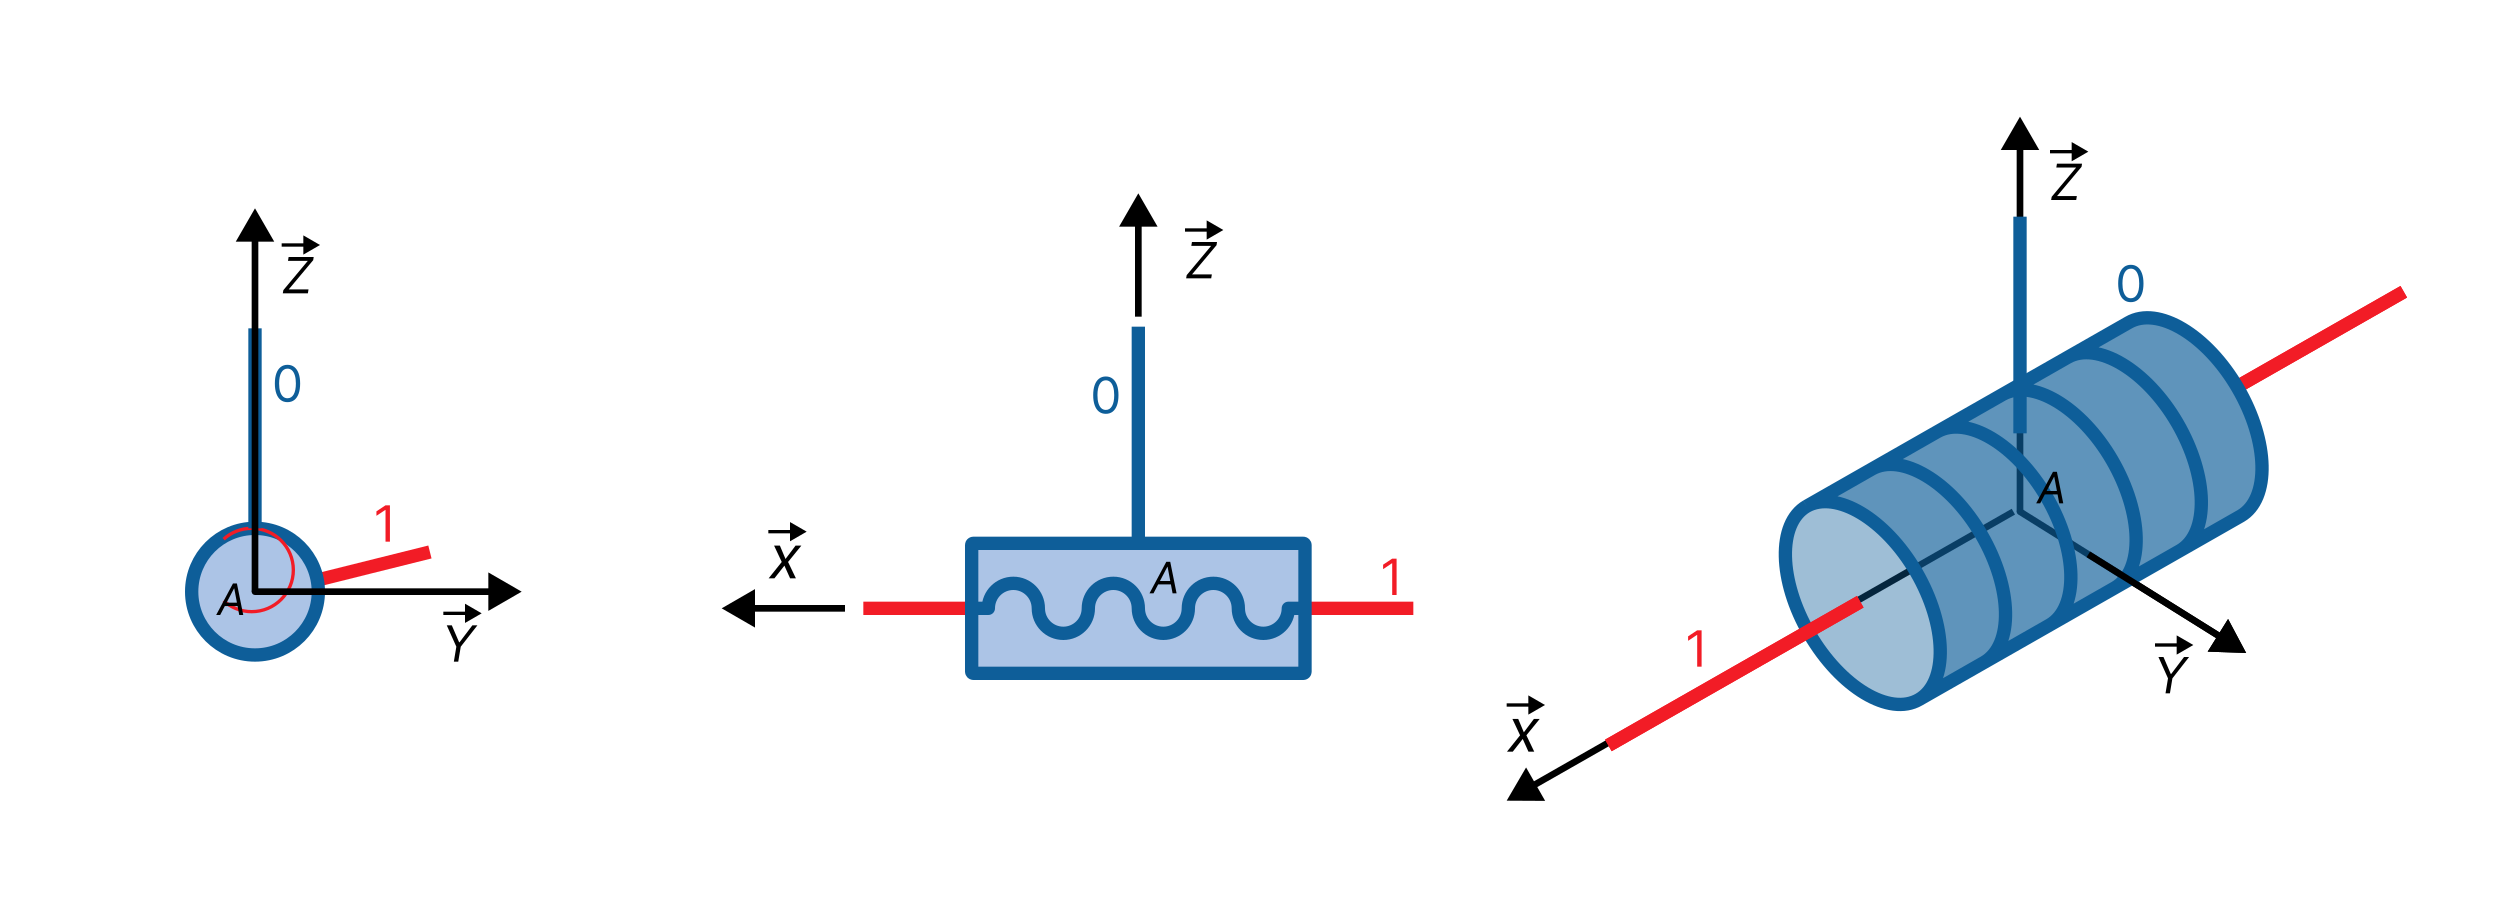<svg width="1500" height="550" viewBox="0 0 1500 550" fill="none" xmlns="http://www.w3.org/2000/svg">
<rect width="1500" height="550" fill="white"/>
<line x1="190.032" y1="348.119" x2="257.953" y2="331.184" stroke="#F21C26" stroke-width="8"/>
<circle cx="153" cy="355" r="38" fill="#ACC4E6" stroke="#0E5E99" stroke-width="8"/>
<path d="M134.185 323.5C138.625 319.462 144.525 317 151 317C164.807 317 176 328.193 176 342C176 355.807 164.807 367 151 367C144.525 367 138.625 364.538 134.185 360.5" stroke="#F21C26" stroke-width="2"/>
<line x1="153" y1="317" x2="153" y2="197" stroke="#0E5E99" stroke-width="8"/>
<path d="M132.098 369H129.698L139.78 350.091H142.144L145.948 369H143.547L140.556 353.082H140.408L132.098 369ZM134.203 361.614H143.88L143.547 363.645H133.871L134.203 361.614Z" fill="black"/>
<path d="M172.5 241.298C170.895 241.298 169.528 240.862 168.398 239.988C167.269 239.107 166.406 237.832 165.81 236.163C165.213 234.487 164.915 232.463 164.915 230.091C164.915 227.733 165.213 225.719 165.81 224.05C166.413 222.374 167.28 221.096 168.409 220.215C169.545 219.327 170.909 218.884 172.5 218.884C174.091 218.884 175.451 219.327 176.58 220.215C177.717 221.096 178.583 222.374 179.18 224.05C179.783 225.719 180.085 227.733 180.085 230.091C180.085 232.463 179.787 234.487 179.19 236.163C178.594 237.832 177.731 239.107 176.602 239.988C175.472 240.862 174.105 241.298 172.5 241.298ZM172.5 238.955C174.091 238.955 175.327 238.187 176.207 236.653C177.088 235.119 177.528 232.932 177.528 230.091C177.528 228.202 177.326 226.593 176.921 225.265C176.523 223.937 175.948 222.925 175.195 222.229C174.45 221.533 173.551 221.185 172.5 221.185C170.923 221.185 169.691 221.962 168.803 223.518C167.915 225.066 167.472 227.257 167.472 230.091C167.472 231.98 167.67 233.585 168.068 234.906C168.466 236.227 169.038 237.232 169.783 237.921C170.536 238.61 171.442 238.955 172.5 238.955Z" fill="#0E5E99"/>
<path d="M233.956 303.182V325H231.314V305.952H231.186L225.86 309.489V306.804L231.314 303.182H233.956Z" fill="#F21C26"/>
<path d="M153 353C151.895 353 151 353.895 151 355C151 356.105 151.895 357 153 357V353ZM313 355L293 343.453V366.547L313 355ZM153 357H295V353H153V357Z" fill="black"/>
<path d="M153 125L141.453 145H164.547L153 125ZM155 355L155 143H151L151 355H155Z" fill="black"/>
<path d="M169.679 176L170.02 174.082L184.679 156.526H172.79L173.173 154.182H188.216L187.918 156.099L173.216 173.656H185.105L184.722 176H169.679Z" fill="black"/>
<path d="M192 147L182 141.226V152.774L192 147ZM169 148H183V146H169V148Z" fill="black"/>
<path d="M268.05 375.182H271.076L275.465 385.366H275.72L283.434 375.182H286.459L276.445 388.009L274.953 397H272.311L273.803 388.009L268.05 375.182Z" fill="black"/>
<path d="M289 368L279 362.226V373.774L289 368ZM266 369H280V367H266V369Z" fill="black"/>
<line x1="518" y1="365" x2="848" y2="365" stroke="#F21C26" stroke-width="8"/>
<rect x="583" y="326" width="200" height="78" rx="1" fill="#ACC4E6" stroke="#0E5E99" stroke-width="8"/>
<path d="M593 365V369C595.209 369 597 367.209 597 365H593ZM773 365V361C770.791 361 769 362.791 769 365H773ZM583 369H593V361H583V369ZM773 369H783V361H773V369ZM597 365C597 358.925 601.925 354 608 354V346C597.507 346 589 354.507 589 365H597ZM608 354C614.075 354 619 358.925 619 365H627C627 354.507 618.493 346 608 346V354ZM649 365C649 371.075 644.075 376 638 376V384C648.493 384 657 375.493 657 365H649ZM638 376C631.925 376 627 371.075 627 365H619C619 375.493 627.507 384 638 384V376ZM657 365C657 358.925 661.925 354 668 354V346C657.507 346 649 354.507 649 365H657ZM668 354C674.075 354 679 358.925 679 365H687C687 354.507 678.493 346 668 346V354ZM709 365C709 371.075 704.075 376 698 376V384C708.493 384 717 375.493 717 365H709ZM698 376C691.925 376 687 371.075 687 365H679C679 375.493 687.507 384 698 384V376ZM717 365C717 358.925 721.925 354 728 354V346C717.507 346 709 354.507 709 365H717ZM728 354C734.075 354 739 358.925 739 365H747C747 354.507 738.493 346 728 346V354ZM769 365C769 371.075 764.075 376 758 376V384C768.493 384 777 375.493 777 365H769ZM758 376C751.925 376 747 371.075 747 365H739C739 375.493 747.507 384 758 384V376Z" fill="#0E5E99"/>
<line x1="683" y1="326" x2="683" y2="196" stroke="#0E5E99" stroke-width="8"/>
<path d="M692.098 356H689.698L699.78 337.091H702.144L705.948 356H703.547L700.556 340.082H700.408L692.098 356ZM694.203 348.614H703.88L703.547 350.645H693.871L694.203 348.614Z" fill="black"/>
<path d="M663.5 248.298C661.895 248.298 660.528 247.862 659.398 246.988C658.269 246.107 657.406 244.832 656.81 243.163C656.213 241.487 655.915 239.463 655.915 237.091C655.915 234.733 656.213 232.719 656.81 231.05C657.413 229.374 658.28 228.096 659.409 227.215C660.545 226.327 661.909 225.884 663.5 225.884C665.091 225.884 666.451 226.327 667.58 227.215C668.717 228.096 669.583 229.374 670.18 231.05C670.783 232.719 671.085 234.733 671.085 237.091C671.085 239.463 670.787 241.487 670.19 243.163C669.594 244.832 668.731 246.107 667.602 246.988C666.472 247.862 665.105 248.298 663.5 248.298ZM663.5 245.955C665.091 245.955 666.327 245.187 667.207 243.653C668.088 242.119 668.528 239.932 668.528 237.091C668.528 235.202 668.326 233.593 667.921 232.265C667.523 230.937 666.948 229.925 666.195 229.229C665.45 228.533 664.551 228.185 663.5 228.185C661.923 228.185 660.691 228.962 659.803 230.518C658.915 232.066 658.472 234.257 658.472 237.091C658.472 238.98 658.67 240.585 659.068 241.906C659.466 243.227 660.038 244.232 660.783 244.921C661.536 245.61 662.442 245.955 663.5 245.955Z" fill="#0E5E99"/>
<path d="M837.956 335.182V357H835.314V337.952H835.186L829.86 341.489V338.804L835.314 335.182H837.956Z" fill="#F21C26"/>
<path d="M683 116L671.453 136H694.547L683 116ZM685 190V134H681V190H685Z" fill="black"/>
<path d="M433 365L453 376.547V353.453L433 365ZM507 363H451V367H507V363Z" fill="black"/>
<path d="M467.927 327.364L471.302 335.392L477.336 327.364H480.813L472.836 337.182L477.541 347H474.063L470.637 339.381L464.654 347H461.177L469.052 337.182L464.45 327.364H467.927Z" fill="black"/>
<path d="M484 319L474 313.226V324.774L484 319ZM461 320H475V318H461V320Z" fill="black"/>
<path d="M711.679 167L712.02 165.082L726.679 147.526H714.79L715.173 145.182H730.216L729.918 147.099L715.216 164.656H727.105L726.722 167H711.679Z" fill="black"/>
<path d="M734 138L724 132.226V143.774L734 138ZM711 139H725V137H711V139Z" fill="black"/>
<path d="M1442.26 175.04L1341.5 232.513" stroke="#F21C26" stroke-width="8"/>
<path d="M1442.26 175.04L1341.5 232.513" stroke="#F21C26" stroke-width="8"/>
<path d="M1212 70L1200.45 90H1223.55L1212 70ZM1214 307V88H1210V307H1214Z" fill="black"/>
<path d="M1213.06 305.304C1212.12 304.719 1210.89 305.003 1210.3 305.94C1209.72 306.877 1210 308.111 1210.94 308.696L1213.06 305.304ZM1347.69 391.787L1336.85 371.396L1324.61 390.981L1347.69 391.787ZM1210.94 308.696L1251.94 334.316L1254.06 330.924L1213.06 305.304L1210.94 308.696ZM1251.94 334.316L1331.36 383.945L1333.48 380.552L1254.06 330.924L1251.94 334.316Z" fill="black"/>
<path d="M904 480.411L927.094 480.531L915.652 460.471L904 480.411ZM920.626 473.23L1209.01 308.737L1207.03 305.263L918.644 469.755L920.626 473.23Z" fill="black"/>
<path d="M910.927 431.364L914.302 439.392L920.336 431.364H923.813L915.836 441.182L920.541 451H917.063L913.637 443.381L907.654 451H904.177L912.052 441.182L907.45 431.364H910.927Z" fill="black"/>
<path d="M927 423L917 417.226V428.774L927 423ZM904 424H918V422H904V424Z" fill="black"/>
<path d="M1295.05 394.182H1298.08L1302.46 404.366H1302.72L1310.43 394.182H1313.46L1303.44 407.009L1301.95 416H1299.31L1300.8 407.009L1295.05 394.182Z" fill="black"/>
<path d="M1316 387L1306 381.226V392.774L1316 387ZM1293 388H1307V386H1293V388Z" fill="black"/>
<path d="M1230.68 120L1231.02 118.082L1245.68 100.526H1233.79L1234.17 98.182H1249.22L1248.92 100.099L1234.22 117.656H1246.11L1245.72 120H1230.68Z" fill="black"/>
<path d="M1253 91L1243 85.227V96.773L1253 91ZM1230 92H1244V90H1230V92Z" fill="black"/>
<path d="M1149.68 343.117C1168.29 375.144 1169.06 409.449 1151.39 419.739C1133.72 430.029 1104.31 412.407 1085.7 380.38C1067.08 348.354 1066.32 314.049 1083.99 303.759C1101.69 293.867 1131.18 311.284 1149.68 343.117Z" fill="#0E5E99" fill-opacity="0.4"/>
<path d="M1149.68 343.117C1168.29 375.144 1169.06 409.449 1151.39 419.739L1344.45 309.59C1362.12 299.3 1361.36 264.996 1342.74 232.969C1324.13 200.942 1294.71 183.321 1277.05 193.611L1083.99 303.759C1101.69 293.867 1131.18 311.284 1149.68 343.117Z" fill="#0E5E99" fill-opacity="0.4"/>
<path d="M1149.68 343.117C1168.29 375.144 1169.06 409.449 1151.39 419.739L1344.45 309.59C1362.12 299.3 1361.36 264.996 1342.74 232.969C1324.13 200.942 1294.71 183.321 1277.05 193.611L1083.99 303.759C1101.69 293.867 1131.18 311.284 1149.68 343.117Z" fill="#0E5E99" fill-opacity="0.44"/>
<path d="M1151.39 419.739C1169.06 409.449 1168.29 375.144 1149.68 343.117C1131.18 311.284 1101.69 293.867 1083.99 303.759M1151.39 419.739C1133.72 430.029 1104.31 412.407 1085.7 380.38C1067.08 348.354 1066.32 314.049 1083.99 303.759M1151.39 419.739L1344.45 309.59C1362.12 299.3 1361.36 264.996 1342.74 232.969C1324.13 200.942 1294.71 183.321 1277.05 193.611L1083.99 303.759M1190.55 397.395C1208.22 387.105 1207.47 352.821 1188.85 320.794C1170.35 288.961 1140.86 271.516 1123.16 281.407M1229.78 375.014C1247.45 364.724 1246.64 330.321 1228.03 298.294C1209.53 266.461 1180.14 249.108 1162.44 259M1268.95 352.667C1286.62 342.377 1285.81 308.021 1267.2 275.994C1248.7 244.161 1219.23 226.804 1201.53 236.696M1308 330.389C1325.67 320.099 1324.99 285.821 1306.37 253.794C1287.87 221.961 1258.36 204.478 1240.66 214.369" stroke="#0E5E99" stroke-width="8"/>
<line x1="1212" y1="130" x2="1212" y2="260" stroke="#0E5E99" stroke-width="8"/>
<path d="M965.018 447.255L1116.16 361.045" stroke="#F21C26" stroke-width="8"/>
<path d="M965.018 447.255L1116.16 361.045" stroke="#F21C26" stroke-width="8"/>
<path d="M1224.1 302H1221.7L1231.78 283.091H1234.14L1237.95 302H1235.55L1232.56 286.082H1232.41L1224.1 302ZM1226.2 294.614H1235.88L1235.55 296.645H1225.87L1226.2 294.614Z" fill="black"/>
<path d="M1278.5 181.298C1276.89 181.298 1275.53 180.862 1274.4 179.988C1273.27 179.107 1272.41 177.832 1271.81 176.163C1271.21 174.487 1270.91 172.463 1270.91 170.091C1270.91 167.733 1271.21 165.719 1271.81 164.05C1272.41 162.374 1273.28 161.096 1274.41 160.215C1275.55 159.327 1276.91 158.884 1278.5 158.884C1280.09 158.884 1281.45 159.327 1282.58 160.215C1283.72 161.096 1284.58 162.374 1285.18 164.05C1285.78 165.719 1286.09 167.733 1286.09 170.091C1286.09 172.463 1285.79 174.487 1285.19 176.163C1284.59 177.832 1283.73 179.107 1282.6 179.988C1281.47 180.862 1280.11 181.298 1278.5 181.298ZM1278.5 178.955C1280.09 178.955 1281.33 178.187 1282.21 176.653C1283.09 175.119 1283.53 172.932 1283.53 170.091C1283.53 168.202 1283.33 166.593 1282.92 165.265C1282.52 163.937 1281.95 162.925 1281.2 162.229C1280.45 161.533 1279.55 161.185 1278.5 161.185C1276.92 161.185 1275.69 161.962 1274.8 163.518C1273.92 165.066 1273.47 167.257 1273.47 170.091C1273.47 171.98 1273.67 173.585 1274.07 174.906C1274.47 176.227 1275.04 177.232 1275.78 177.921C1276.54 178.61 1277.44 178.955 1278.5 178.955Z" fill="#0E5E99"/>
<path d="M1020.96 378.182V400H1018.31V380.952H1018.19L1012.86 384.489V381.804L1018.31 378.182H1020.96Z" fill="#F21C26"/>
<path d="M1347.69 391.787L1336.85 371.396L1324.61 390.981L1347.69 391.787ZM1251.94 334.316L1331.36 383.945L1333.48 380.552L1254.06 330.924L1251.94 334.316Z" fill="black"/>
</svg>

